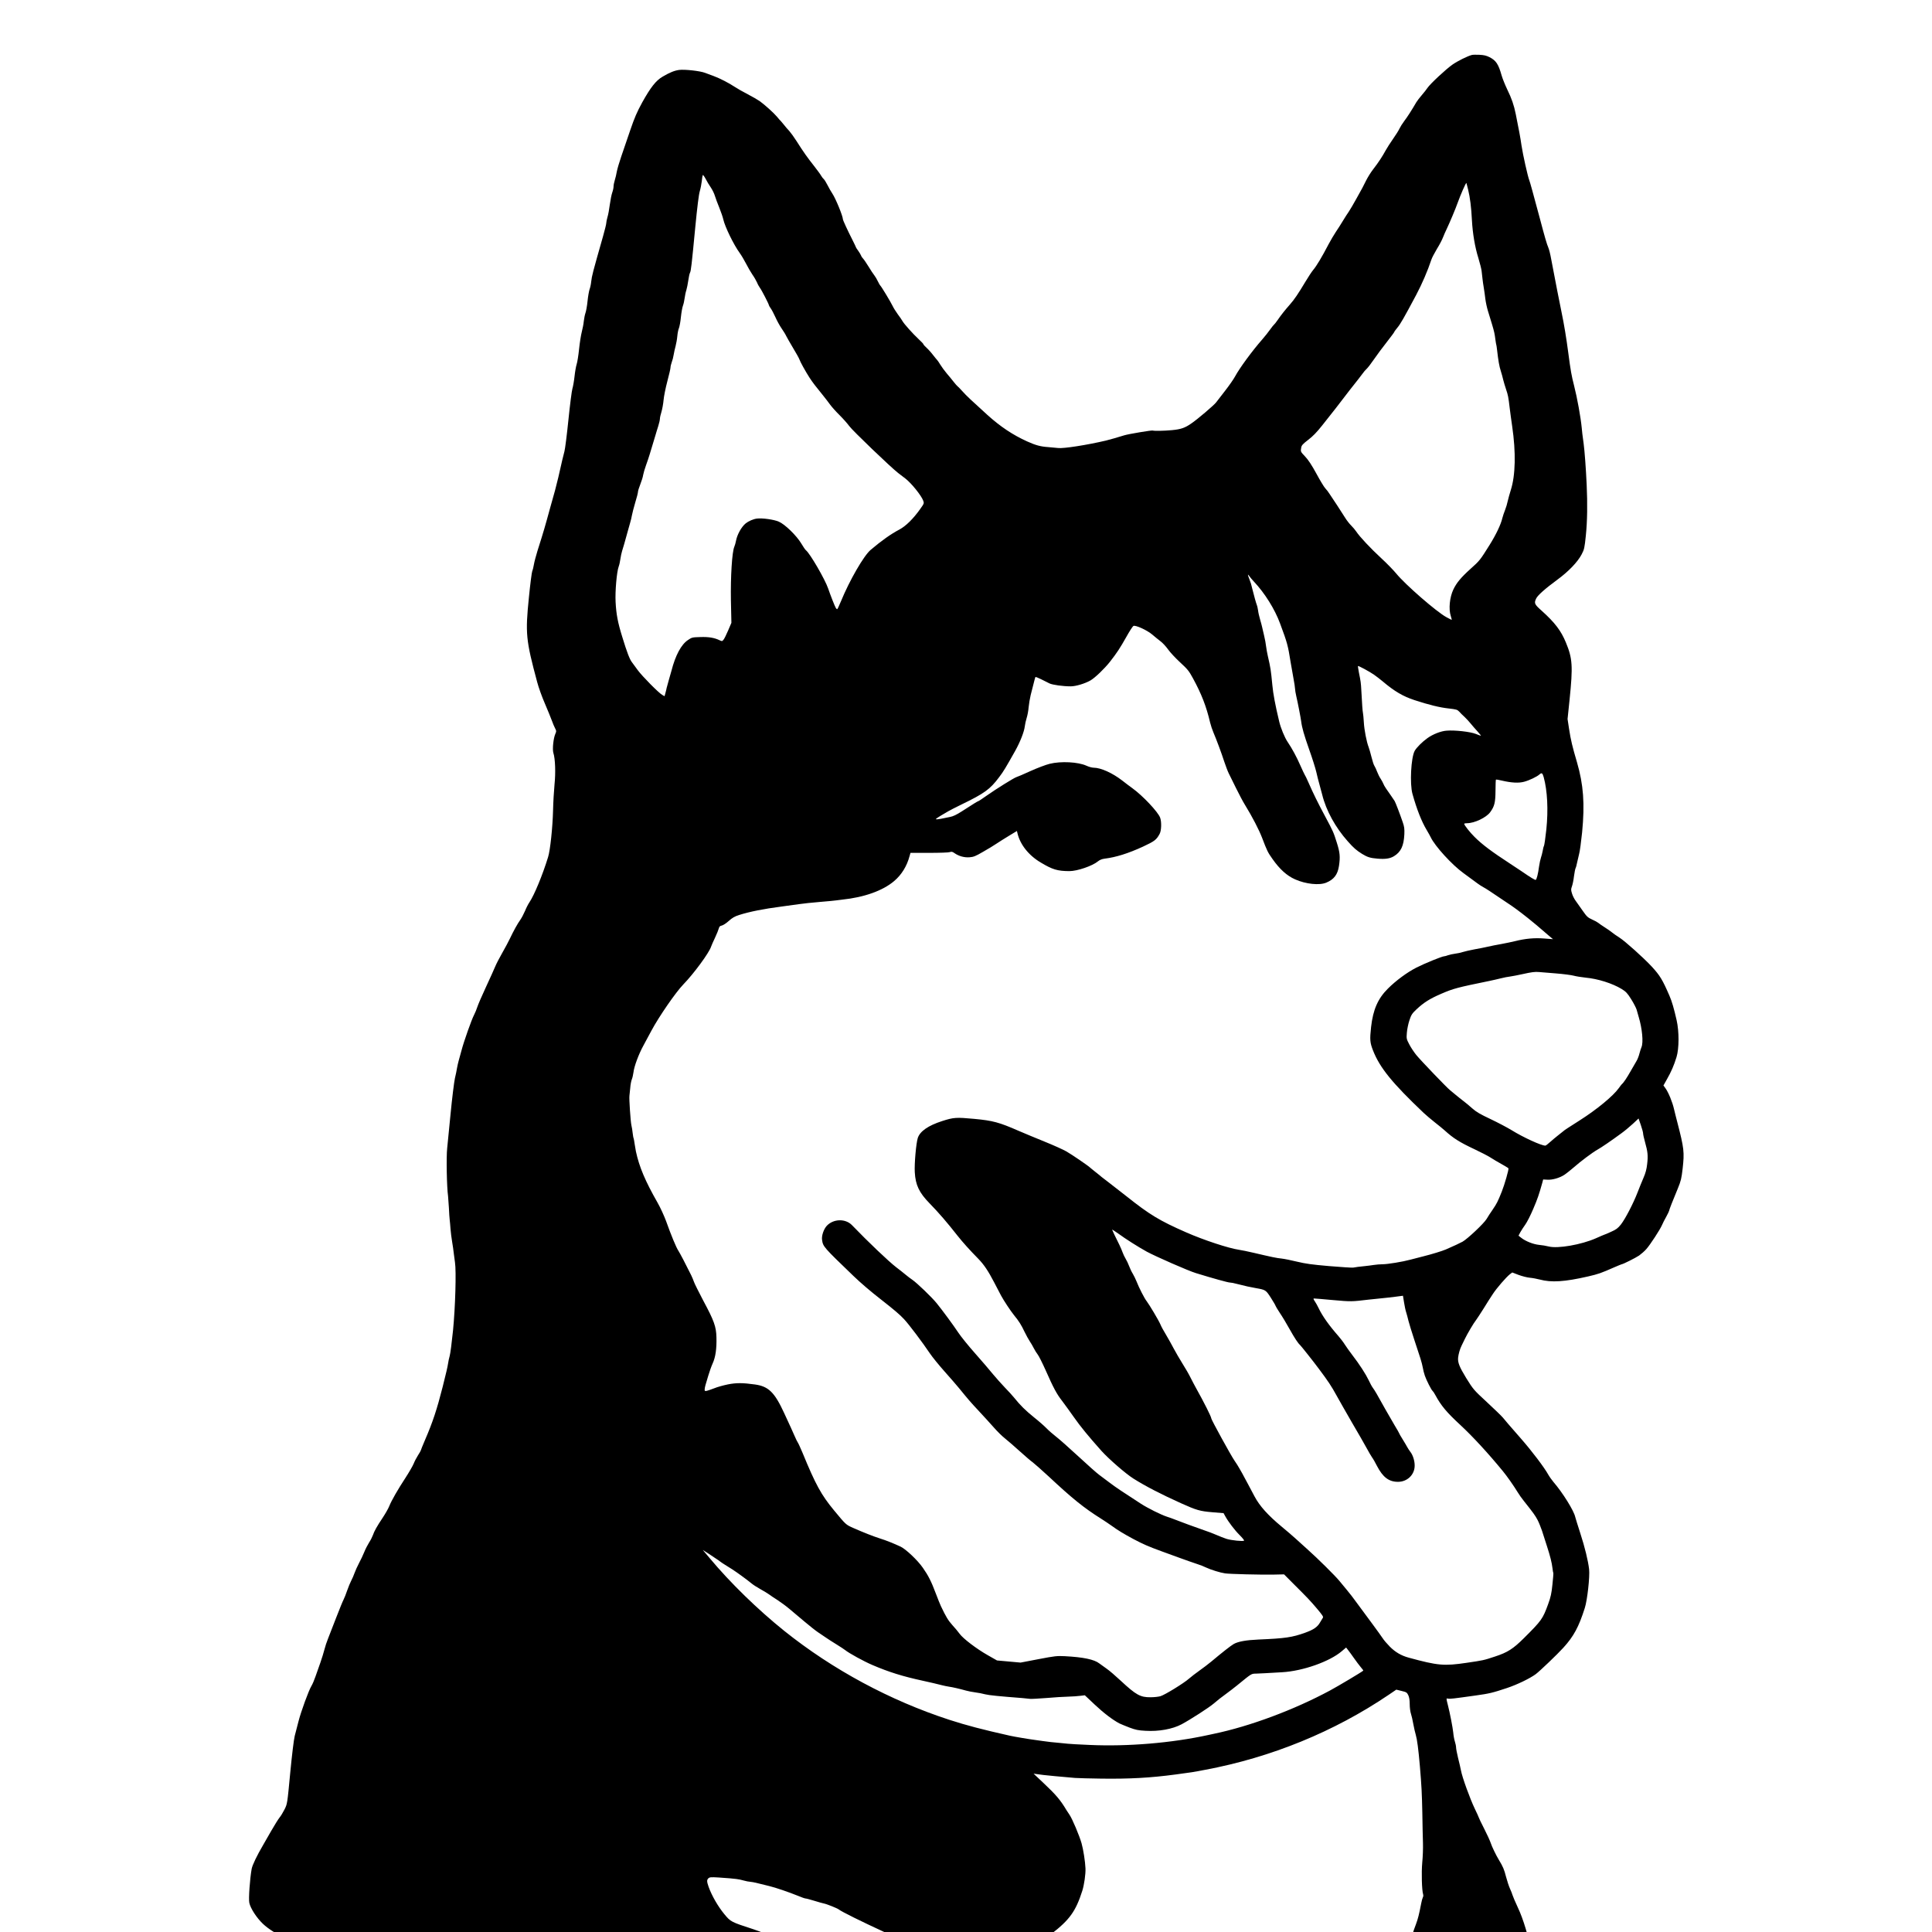 <svg width="1024" height="1024" viewBox="0 0 1024 1024" fill="none" xmlns="http://www.w3.org/2000/svg">
<rect x="0" y="0" width="1024" height="1024" fill="#808080" stroke="none"/>
<g id="dexter-app" clip-path="url(#clip0_183_2)">
<rect width="1024" height="1024" fill="white"/>
<g id="Group">
<path id="Vector" d="M780.15 29.122C777.822 29.727 772.694 32.267 769.892 34.2C766.4 36.619 757.952 44.519 756.572 46.614C756.098 47.381 754.719 49.073 753.557 50.444C752.392 51.814 751.099 53.466 750.71 54.152C748.169 58.504 745.926 62.011 744.289 64.146C743.256 65.518 742.134 67.33 741.744 68.178C741.357 69.064 739.849 71.482 738.342 73.618C736.875 75.714 735.108 78.456 734.461 79.664C732.737 82.848 730.497 86.274 727.823 89.701C726.529 91.353 724.85 94.093 724.031 95.745C723.211 97.398 722.349 99.132 722.091 99.574C721.832 100.018 720.409 102.557 718.945 105.258C717.48 107.917 715.627 111.101 714.807 112.311C713.987 113.52 712.995 115.012 712.608 115.697C710.41 119.283 709.29 121.056 707.824 123.233C706.962 124.523 705.326 127.305 704.247 129.318C700.496 136.493 697.78 141.009 695.969 143.143C695.237 144.031 693.384 146.812 691.876 149.352C688.126 155.638 685.971 158.822 683.644 161.441C681.143 164.263 678.946 167.043 677.091 169.744C676.274 170.914 675.454 171.962 675.238 172.083C675.023 172.204 674.118 173.373 673.212 174.622C672.306 175.912 670.411 178.329 668.945 179.984C663.557 186.15 657.006 195.096 654.679 199.408C653.859 200.94 651.445 204.407 649.333 207.108C647.222 209.808 645.022 212.63 644.507 213.353C643.386 214.805 634.808 222.142 631.49 224.397C628.041 226.817 625.885 227.541 621.144 227.986C616.962 228.388 611.532 228.469 611.015 228.187C610.583 227.945 598.084 230.04 595.887 230.726C592.869 231.693 587.697 233.143 586.187 233.508C576.1 235.884 563.646 237.82 560.843 237.458C559.852 237.335 557.482 237.133 555.585 236.973C551.446 236.69 548.947 236.005 544.378 233.951C536.75 230.486 530.154 226.09 523.258 219.843C514.766 212.145 512.309 209.849 510.11 207.389C508.819 205.939 507.612 204.729 507.439 204.649C507.267 204.567 506.405 203.56 505.5 202.433C504.593 201.264 502.956 199.248 501.794 197.917C500.671 196.587 499.12 194.493 498.387 193.283C497.655 192.073 496.922 190.985 496.748 190.864C496.619 190.743 495.628 189.574 494.595 188.245C493.604 186.914 492.008 185.141 491.101 184.336C490.155 183.488 489.422 182.641 489.422 182.44C489.422 182.239 488.302 181.03 486.879 179.74C483.731 176.797 479.25 171.762 478.387 170.269C478.042 169.624 476.922 167.972 475.844 166.561C474.811 165.151 473.559 163.134 473.087 162.128C472.138 160.112 467.05 151.687 466.579 151.365C466.405 151.245 465.846 150.278 465.327 149.19C464.81 148.062 463.948 146.611 463.432 145.964C462.87 145.28 461.492 143.184 460.37 141.33C459.206 139.436 457.914 137.541 457.482 137.098C457.052 136.656 456.534 135.929 456.405 135.487C456.232 135.002 455.543 133.875 454.896 132.948C454.207 132.019 453.646 131.174 453.646 131.013C453.646 130.891 452.871 129.279 451.964 127.465C449.379 122.386 446.75 116.744 446.75 116.181C446.708 114.448 442.915 105.217 441.19 102.637C440.501 101.63 439.337 99.574 438.604 98.124C437.872 96.673 436.965 95.221 436.62 94.94C436.232 94.617 435.629 93.851 435.241 93.167C434.896 92.481 433.13 90.104 431.405 87.887C427.958 83.534 425.889 80.632 422.182 74.787C420.888 72.731 419.122 70.313 418.302 69.386C417.441 68.499 416.232 67.089 415.587 66.243C414.941 65.436 414.208 64.55 413.905 64.228C413.56 63.946 412.656 62.897 411.836 61.89C410.112 59.834 405.414 55.602 402.7 53.628C401.664 52.902 398.819 51.249 396.32 49.959C393.863 48.71 390.716 46.896 389.38 46.01C386.405 44.035 381.45 41.456 378.215 40.287C376.924 39.803 374.855 39.038 373.648 38.594C371.019 37.586 362.958 36.7 359.985 37.062C357.527 37.385 354.984 38.393 351.233 40.608C347.657 42.664 344.812 46.333 340.372 54.312C337.613 59.351 336.321 62.334 334.036 69.023C332.485 73.618 330.329 79.865 329.296 82.889C328.26 85.911 327.182 89.539 326.924 90.95C326.709 92.36 326.191 94.416 325.848 95.504C325.502 96.593 325.199 98.083 325.199 98.808C325.199 99.535 324.899 100.985 324.511 102.033C324.121 103.081 323.562 105.943 323.217 108.401C322.917 110.86 322.355 113.882 321.968 115.092C321.623 116.302 321.322 117.752 321.322 118.315C321.322 118.881 320.545 121.943 319.641 125.168C314.036 144.877 313.736 146.046 313.348 149.272C313.219 150.642 312.829 152.495 312.485 153.34C312.183 154.228 311.667 157.049 311.407 159.629C311.149 162.208 310.631 165.071 310.287 165.956C309.985 166.803 309.598 168.736 309.425 170.23C309.296 171.721 308.777 174.298 308.347 175.953C307.915 177.605 307.269 181.676 306.924 185.02C306.579 188.325 306.02 191.953 305.632 193.082C305.287 194.17 304.771 197.073 304.511 199.529C304.251 201.948 303.735 204.85 303.39 205.978C303.046 207.067 302.097 214.522 301.277 222.505C300.46 230.486 299.511 238.021 299.166 239.231C298.563 241.365 297.872 244.388 295.89 253.135C295.372 255.351 294.597 258.414 294.165 259.988C293.692 261.52 292.571 265.631 291.624 269.055C288.907 278.971 288.261 281.309 284.855 292.028C284.08 294.567 283.218 297.754 283.002 299.082C282.787 300.411 282.398 302.025 282.098 302.71C281.84 303.356 281.02 309.602 280.331 316.614C278.391 335.76 278.692 339.105 284.726 361.554C285.416 364.214 287.227 369.294 288.778 372.84C290.288 376.388 291.967 380.458 292.486 381.91C293.003 383.36 293.778 385.213 294.21 386.021C294.943 387.388 294.943 387.592 294.339 388.962C293.303 391.299 292.7 397.183 293.303 399.078C294.294 402.142 294.554 409.556 293.907 415.765C293.606 418.989 293.219 425.154 293.132 429.469C292.916 438.456 291.624 450.71 290.502 454.255C287.572 463.808 283.176 474.408 280.633 478.196C279.986 479.123 278.908 481.218 278.262 482.833C277.571 484.444 276.451 486.579 275.761 487.547C274.382 489.441 272.226 493.31 270.201 497.582C269.511 499.033 267.745 502.38 266.237 504.998C264.727 507.618 263.047 510.884 262.485 512.255C261.924 513.625 259.727 518.501 257.571 523.135C255.415 527.731 253.349 532.567 252.959 533.816C252.572 535.066 251.797 536.879 251.28 537.888C249.986 540.306 245.847 551.994 244.642 556.629C244.123 558.604 243.434 561.143 243.09 562.27C242.788 563.359 242.398 565.092 242.227 566.1C242.098 567.108 241.581 569.525 241.107 571.542C240.676 573.515 239.599 582.141 238.78 590.687C237.96 599.231 237.14 607.291 237.011 608.621C236.494 613.178 236.798 629.298 237.485 634.015C237.572 634.659 237.744 637.4 237.918 640.06C238.047 642.72 238.218 645.622 238.347 646.508C238.476 647.394 238.65 649.572 238.78 651.345C238.909 653.117 239.296 656.18 239.641 658.197C239.987 660.171 240.374 662.912 240.503 664.243C240.676 665.572 240.934 667.75 241.149 669.08C241.883 673.674 241.323 692.86 240.116 705.15C239.468 711.48 238.693 717.525 238.347 718.653C238.047 719.742 237.615 721.556 237.485 722.684C237.185 724.618 236.538 727.439 234.642 734.977C231.625 746.867 229.34 753.839 225.246 763.271C224.039 766.093 223.048 768.552 223.048 768.712C223.048 768.873 222.399 770.042 221.582 771.29C220.805 772.5 219.728 774.516 219.254 775.765C218.736 777.016 216.797 780.36 214.945 783.222C210.849 789.468 207.529 795.274 206.322 798.255C205.848 799.506 204.253 802.286 202.788 804.502C199.772 809.015 198.393 811.474 197.616 813.732C197.314 814.578 196.452 816.312 195.634 817.56C194.858 818.81 193.693 821.027 193.089 822.559C192.488 824.05 191.281 826.67 190.332 828.403C189.427 830.094 188.349 832.514 187.918 833.724C187.487 834.932 186.71 836.785 186.151 837.794C185.634 838.802 184.643 841.138 183.995 843.034C183.391 844.887 182.487 847.065 182.1 847.829C181.668 848.596 179.943 852.868 178.219 857.302C176.495 861.735 174.555 866.733 173.91 868.386C173.219 870.038 172.356 872.658 171.969 874.229C171.581 875.761 170.633 878.863 169.858 881.082C169.083 883.296 167.876 886.643 167.229 888.537C166.582 890.431 165.634 892.688 165.073 893.576C163.607 895.993 159.556 907.077 158.219 912.317C157.573 914.856 156.669 918.402 156.195 920.136C155.72 922.11 154.772 929.81 153.823 939.685C152.273 956.047 152.273 956.047 150.85 958.949C150.03 960.563 148.824 962.577 148.134 963.384C147.443 964.229 145.506 967.372 143.781 970.357C142.1 973.339 140.118 976.804 139.385 978.014C136.109 983.616 133.781 988.492 133.393 990.508C132.444 995.708 131.669 1006.55 132.144 1008.56C132.789 1011.55 136.066 1016.54 139.34 1019.65C144.772 1024.81 155.204 1029.76 166.972 1032.83C170.806 1033.84 174.383 1034.28 189.211 1035.65C204.771 1037.06 207.4 1037.42 211.193 1038.47C213.564 1039.16 218.047 1040.45 221.108 1041.29C228.693 1043.47 238.476 1046.81 239.9 1047.78C240.547 1048.22 241.925 1048.91 242.961 1049.35C245.288 1050.32 253.736 1055.4 257.226 1057.94C258.693 1058.99 261.278 1060.68 262.918 1061.73C264.598 1062.77 266.796 1064.31 267.874 1065.19C268.952 1066.04 270.675 1067.17 271.753 1067.69C272.83 1068.21 274.382 1069.3 275.202 1070.11C276.019 1070.95 278.346 1072.65 280.373 1073.86C282.398 1075.07 285.287 1077.04 286.84 1078.17C290.546 1080.91 296.277 1084.1 299.812 1085.35C301.364 1085.91 303.475 1086.76 304.554 1087.24C306.666 1088.29 315.285 1091.67 321.968 1094.17C330.287 1097.23 334.338 1098.52 339.338 1099.69C345.716 1101.14 356.233 1104.09 367.052 1107.43C369.121 1108.08 371.19 1108.6 371.708 1108.6C372.182 1108.6 374.38 1109.13 376.579 1109.81C384.724 1112.23 408.863 1117.55 417.01 1118.72C423.215 1119.6 429.165 1120.85 434.596 1122.34C446.621 1125.73 449.637 1126.21 464.465 1127.54C482.44 1129.12 481.533 1128.99 484.509 1129.68C485.888 1130.04 487.912 1130.41 488.99 1130.53C492.482 1130.97 505.887 1133.51 511.834 1134.84C513.603 1135.24 519.55 1135.93 524.983 1136.37C530.456 1136.85 535.972 1137.49 537.266 1137.86C538.559 1138.23 546.058 1139.11 553.861 1139.84C565.586 1140.89 569.464 1141.09 575.842 1140.97C580.11 1140.89 593.213 1140.76 604.936 1140.68C616.662 1140.6 628.214 1140.32 630.583 1140.09C637.308 1139.43 640.971 1139.23 652.568 1139.03C658.514 1138.9 665.109 1138.67 667.222 1138.43C669.378 1138.23 673.083 1137.86 675.541 1137.66C677.953 1137.42 680.109 1137.18 680.28 1137.1C680.454 1136.98 681.745 1136.77 683.17 1136.65C693.729 1135.56 699.85 1134.15 705.326 1131.58C707.178 1130.69 708.902 1129.96 709.116 1129.96C709.377 1129.96 710.797 1129.2 712.35 1128.23C713.901 1127.3 717.177 1125.81 719.633 1124.96C726.358 1122.71 728.299 1121.74 731.359 1119.32L734.16 1117.14L740.969 1116.66C748.987 1116.14 750.625 1115.85 754.29 1114.24C755.797 1113.56 757.306 1113.03 757.608 1113.03C759.073 1112.99 771.703 1108.12 773.254 1106.99C773.512 1106.83 774.677 1106.18 775.839 1105.54C777.047 1104.93 778.683 1104.09 779.503 1103.64C780.323 1103.2 781.573 1102.39 782.264 1101.87C782.995 1101.31 785.108 1100.18 787.004 1099.37C788.944 1098.52 792.694 1096.43 795.365 1094.65C798.038 1092.92 801.745 1090.62 803.599 1089.58C807.306 1087.48 812.951 1082.28 814.418 1079.58C814.934 1078.61 815.754 1075.39 816.4 1071.8C817.52 1065.8 817.52 1065.6 816.831 1061.45C816.487 1059.11 816.055 1056.2 815.925 1055C815.493 1051.37 814.418 1045.56 813.77 1043.27C813.427 1042.06 812.736 1039.2 812.262 1036.86C810.021 1026.02 807.435 1017.27 804.504 1011.06C803.125 1008.08 801.83 1005.06 801.659 1004.41C801.485 1003.73 800.882 1002.24 800.323 1001.03C799.761 999.82 798.815 996.957 798.212 994.66C797.263 990.91 796.616 989.339 794.373 985.671C792.908 983.254 790.712 978.697 790.107 976.804C789.718 975.635 788.169 972.21 786.615 969.187C785.063 966.165 783.813 963.545 783.813 963.384C783.813 963.22 782.822 961.045 781.615 958.547C779.159 953.427 774.978 941.981 774.332 938.314C774.074 936.984 773.383 933.962 772.778 931.623C772.22 929.285 771.745 926.826 771.745 926.141C771.745 925.498 771.442 924.045 771.099 922.998C770.754 921.909 770.367 919.772 770.238 918.201C769.979 915.664 768.469 907.804 767.436 903.853C766.445 899.903 766.445 900.104 767.565 900.308C768.598 900.508 770.322 900.308 782.09 898.652C789.331 897.646 791.055 897.242 798.683 894.705C804.117 892.89 810.882 889.626 813.986 887.327C816.142 885.716 825.494 876.768 828.555 873.382C834.115 867.297 836.787 862.299 839.977 852.262C841.313 848.112 842.692 835.657 842.263 831.749C841.744 827.273 840.02 820.1 837.562 812.563C836.271 808.573 835.064 804.703 834.891 803.978C834.16 800.633 828.252 791.162 823.425 785.56C822.476 784.43 821.185 782.618 820.581 781.529C818.511 777.78 811.917 769.074 806.228 762.584C799.245 754.565 798.296 753.517 796.572 751.38C795.796 750.454 791.961 746.746 788.038 743.117C781.012 736.63 780.883 736.429 777.134 730.422C773.512 724.497 772.607 722.199 772.823 719.621C773.038 717.685 773.77 714.984 774.677 713.213C775.152 712.204 775.926 710.592 776.443 709.583C777.692 706.966 781.141 701.12 782.306 699.71C782.822 699.025 784.591 696.325 786.27 693.664C787.909 691.004 790.107 687.498 791.184 685.927C793.211 682.781 798.296 676.938 800.278 675.367L801.53 674.438L804.891 675.728C806.744 676.415 809.417 677.099 810.795 677.22C812.22 677.341 814.589 677.785 816.142 678.188C822.218 679.839 829.288 679.396 841.744 676.536C847.26 675.246 848.425 674.843 855.495 671.737C857.562 670.852 859.373 670.086 859.502 670.086C860.193 670.086 866.917 666.702 868.77 665.451C869.89 664.645 871.614 663.154 872.563 662.066C874.63 659.769 879.933 651.626 880.924 649.248C881.313 648.323 882.304 646.346 883.166 644.855C883.986 643.324 884.673 641.913 884.673 641.712C884.673 641.27 886.527 636.512 889.287 629.904C890.924 625.913 891.227 624.624 891.83 619.423C892.821 610.637 892.605 608.662 888.985 594.716C888.467 592.822 887.735 589.759 887.26 587.826C886.397 584.077 884.331 578.998 882.691 576.741L881.658 575.331L883.511 572.024C885.751 568.114 887.26 564.649 888.596 560.257C889.977 555.703 890.02 546.793 888.641 540.709C887.26 534.624 886.14 530.714 884.847 527.771C881.184 519.307 879.804 517.01 875.45 512.294C871.183 507.698 861.4 498.912 858.382 496.979C856.83 496.011 855.02 494.721 854.288 494.117C853.597 493.552 851.831 492.301 850.408 491.416C848.985 490.489 847.476 489.48 847.089 489.119C846.656 488.756 845.194 487.95 843.813 487.346C841.614 486.337 841.056 485.855 839.028 482.952C837.778 481.138 836.097 478.801 835.322 477.712C834.502 476.664 833.555 474.85 833.21 473.642C832.606 471.707 832.606 471.303 833.168 469.772C833.51 468.806 834.029 466.427 834.244 464.411C834.502 462.436 834.891 460.503 835.106 460.098C835.322 459.736 835.667 458.407 835.883 457.238C836.142 456.029 836.616 453.974 836.959 452.643C837.349 451.312 838.037 446.153 838.553 441.156C840.02 425.962 839.286 415.925 835.839 404.034C833.426 395.895 832.519 392.105 831.657 386.464L830.84 381.102L831.916 370.745C833.726 353.01 833.468 349.02 829.978 340.596C827.39 334.269 824.071 329.957 817.133 323.709C813.298 320.324 813.037 319.718 814.16 317.299C814.934 315.566 818.943 312.021 825.407 307.263C831.357 302.911 836.184 297.875 838.295 293.843C839.676 291.223 839.847 290.497 840.538 283.768C841.314 276.229 841.442 267.001 840.969 256.963C840.58 248.339 839.891 239.11 839.373 235.2C838.64 229.839 838.598 229.517 838.34 226.655C837.821 221.254 835.968 210.937 834.288 204.367C832.908 198.965 832.477 196.547 831.228 187.036C830.192 179.137 828.985 171.842 827.693 165.673C826.486 159.87 824.59 150.116 822.176 137.42C821.744 134.922 821.056 132.18 820.668 131.295C819.891 129.563 818.727 125.532 816.184 115.898C812.436 101.912 810.969 96.632 810.58 95.624C809.762 93.65 807.132 81.8 806.444 77.205C805.84 72.934 805.108 69.023 803.383 60.479C802.434 55.723 801.185 52.136 798.857 47.381C797.737 45.043 796.401 41.738 795.883 39.964C794.202 33.958 792.908 32.064 789.46 30.291C787.735 29.445 786.528 29.163 784.117 29.042C782.393 28.962 780.623 29.001 780.15 29.122ZM376.75 99.373C377.57 100.582 378.562 102.598 378.907 103.806C379.251 105.016 380.329 107.837 381.234 110.053C382.138 112.27 383.087 115.051 383.345 116.22C384.207 120.13 388.821 129.643 392.052 134.076C392.959 135.325 394.466 137.863 395.415 139.719C396.363 141.572 397.873 144.192 398.777 145.522C399.726 146.852 400.802 148.746 401.233 149.714C401.622 150.722 402.353 151.972 402.787 152.575C403.649 153.664 407.526 161.2 407.526 161.724C407.526 161.927 407.958 162.692 408.518 163.458C409.078 164.223 410.156 166.32 410.974 168.093C411.752 169.865 413.217 172.565 414.25 174.058C415.285 175.548 416.406 177.364 416.708 178.087C417.052 178.814 418.69 181.635 420.329 184.417C422.008 187.198 423.518 189.898 423.691 190.462C424.122 191.792 426.967 196.911 429.036 200.134C430.715 202.714 432.267 204.729 436.406 209.808C437.569 211.258 439.25 213.435 440.112 214.643C441.017 215.853 443.26 218.353 445.113 220.165C446.966 222.019 449.207 224.559 450.111 225.808C451.664 228.066 472.096 247.654 476.06 250.717C477.138 251.524 478.818 252.852 479.854 253.619C483.127 256.158 488.302 262.606 489.335 265.386C489.852 266.758 489.768 266.921 487.699 269.822C484.076 274.94 480.112 278.85 476.707 280.662C472.18 283.041 467.353 286.465 461.492 291.424C457.827 294.487 450.241 307.668 445.717 318.712C444.81 320.887 443.948 322.74 443.777 322.861C443.603 322.944 443.215 322.62 442.957 322.136C442.354 321.088 440.112 315.365 438.948 311.941C437.31 307.103 429.294 293.318 427.18 291.666C426.793 291.385 425.673 289.732 424.682 288.04C422.224 283.929 416.016 277.841 412.743 276.471C410.112 275.344 404.036 274.497 401.191 274.859C399.251 275.101 396.75 276.189 395.242 277.398C392.959 279.252 390.674 283.404 390.07 286.751C389.899 287.716 389.509 289.086 389.208 289.773C388.001 292.474 387.181 305.611 387.398 318.187L387.656 330.117L385.931 334.148C384.985 336.364 383.907 338.581 383.475 339.065C382.787 339.912 382.657 339.953 381.493 339.386C378.691 338.016 375.63 337.492 371.19 337.654C366.923 337.775 366.71 337.816 364.641 339.226C361.063 341.604 358.003 347.287 355.889 355.51C355.631 356.395 355.026 358.573 354.51 360.345C353.993 362.118 353.476 364.013 353.347 364.577C353.26 365.143 352.957 366.35 352.699 367.277L352.227 369.01L351.02 368.325C349.122 367.277 340.416 358.452 338.045 355.227C336.88 353.614 335.502 351.72 334.943 350.995C333.736 349.462 332.311 345.756 329.813 337.574C327.442 329.957 326.622 325.603 326.278 319.034C325.977 313.471 326.882 303.072 327.915 300.291C328.26 299.405 328.648 297.591 328.822 296.26C328.993 294.932 329.425 293.037 329.726 292.028C330.287 290.336 331.191 287.193 332.787 281.348C333.131 280.019 333.736 278.003 334.036 276.915C334.381 275.787 334.769 274.094 334.943 273.086C335.114 272.077 335.889 269.096 336.666 266.436C337.484 263.816 338.132 261.237 338.132 260.752C338.132 260.23 338.691 258.414 339.381 256.682C340.07 254.949 340.761 252.731 340.89 251.725C341.063 250.717 341.752 248.379 342.441 246.485C343.13 244.591 343.992 242.052 344.337 240.842C345.458 237.174 346.794 232.7 347.442 230.566C347.743 229.436 348.433 227.299 348.906 225.769C349.381 224.277 349.768 222.544 349.768 221.938C349.768 221.375 350.113 219.723 350.588 218.273C351.02 216.821 351.536 214 351.708 212.024C351.882 210.009 352.786 205.576 353.69 202.149C354.597 198.724 355.371 195.42 355.371 194.854C355.371 194.251 355.675 193.001 356.018 192.033C356.407 191.065 356.88 189.252 357.054 188.042C357.269 186.834 357.7 184.739 358.087 183.408C358.432 182.078 358.865 179.699 358.994 178.128C359.123 176.596 359.51 174.663 359.856 173.896C360.156 173.132 360.673 170.511 360.889 168.093C361.147 165.634 361.622 162.933 361.967 162.047C362.312 161.16 362.7 159.346 362.872 158.017C363.045 156.686 363.432 154.792 363.779 153.785C364.079 152.776 364.554 150.479 364.812 148.626C365.07 146.812 365.458 144.958 365.716 144.554C366.235 143.588 366.58 140.645 368.518 120.331C369.553 109.691 370.372 103.081 370.89 101.388C371.319 99.938 371.795 97.519 371.966 95.988C372.095 94.455 372.355 93.005 372.484 92.803C372.613 92.561 373.302 93.489 373.993 94.779C374.639 96.068 375.888 98.163 376.75 99.373ZM778.125 100.461C779.158 104.693 779.806 109.812 780.15 116.704C780.539 123.757 781.744 130.973 783.555 136.736C784.375 139.436 785.15 142.499 785.279 143.588C785.408 144.635 785.624 146.531 785.753 147.738C785.882 148.947 786.186 151.125 786.444 152.575C786.702 154.027 787.047 156.646 787.262 158.419C787.477 160.151 788.082 162.973 788.598 164.667C789.116 166.32 790.064 169.504 790.754 171.721C792.004 175.912 792.175 176.717 792.649 180.386C792.823 181.596 792.995 182.682 793.082 182.804C793.124 182.925 793.34 184.093 793.469 185.423C794.115 191.105 794.676 194.331 795.451 196.627C795.883 197.997 796.487 200.134 796.745 201.344C797.047 202.554 797.737 204.85 798.254 206.381C799.287 209.446 799.461 210.21 800.194 216.459C800.452 218.674 801.055 222.947 801.485 225.929C803.512 239.673 803.254 251.966 800.752 259.744C800.149 261.64 799.416 264.3 799.116 265.631C798.857 266.96 798.212 269.096 797.692 270.386C797.176 271.676 796.53 273.57 796.272 274.618C795.496 278.003 792.908 283.404 789.505 288.844C784.462 296.907 784.288 297.148 779.416 301.5C774.332 306.094 772.003 308.875 770.28 312.504C768.34 316.655 767.736 322.781 768.943 326.489C769.289 327.578 769.505 328.505 769.46 328.546C769.418 328.587 768.124 327.941 766.574 327.093C761.228 324.151 744.763 309.804 739.978 303.919C738.513 302.146 734.979 298.518 732.091 295.858C726.487 290.7 720.583 284.411 718.858 281.751C718.255 280.863 717.048 279.413 716.143 278.528C715.237 277.64 713.816 275.828 712.995 274.497C712.177 273.166 710.281 270.224 708.773 267.927C707.263 265.631 705.455 262.93 704.763 261.882C704.117 260.833 703.039 259.422 702.394 258.778C701.745 258.093 699.634 254.587 697.694 250.998C695.195 246.405 693.384 243.705 691.747 241.972C689.29 239.391 689.29 239.391 689.677 237.174C689.893 236.005 690.54 235.32 693.342 233.143C695.798 231.289 697.91 229.114 700.754 225.527C705.884 219.117 710.581 213.072 713.342 209.404C714.549 207.831 716.618 205.131 717.996 203.439C719.375 201.747 721.142 199.408 721.961 198.322C722.736 197.194 723.859 195.902 724.463 195.378C725.021 194.854 726.745 192.64 728.254 190.421C729.764 188.204 732.824 184.093 735.022 181.312C737.177 178.53 738.987 176.154 738.987 175.953C738.987 175.79 739.72 174.784 740.624 173.695C742.264 171.721 743.9 168.899 750.625 156.285C753.686 150.518 756.746 143.425 758.642 137.662C758.944 136.656 760.324 134.076 761.615 131.898C762.952 129.764 764.375 127.022 764.804 125.853C765.237 124.725 766.142 122.669 766.789 121.34C768.385 117.993 771.574 110.417 772.565 107.555C774.074 103.364 776.831 96.996 777.221 96.955C777.263 96.955 777.65 98.527 778.125 100.461ZM664.548 308.191C670.411 314.438 675.67 322.861 678.472 330.48C682.35 340.918 682.608 341.927 684.074 351.077C684.461 353.493 685.152 357.363 685.584 359.66C686.013 361.956 686.401 364.376 686.401 365.061C686.401 365.706 686.704 367.478 687.049 368.97C687.866 372.437 689.419 380.458 689.677 382.513C690.066 385.656 691.144 389.445 693.945 397.426C695.54 401.859 697.178 407.1 697.651 409.114C698.083 411.088 698.859 414.113 699.334 415.765C699.808 417.416 700.454 419.876 700.799 421.206C702.868 429.629 707.824 438.617 714.375 445.952C717.48 449.459 718.987 450.749 721.961 452.602C724.721 454.295 726.229 454.78 730.108 455.102C734.246 455.464 736.746 455.061 738.816 453.812C742.522 451.554 744.031 448.331 744.331 442.205C744.463 439.262 744.289 438.093 743.469 435.755C742.091 431.685 739.633 425.278 739.204 424.591C738.816 423.947 736.315 420.319 734.632 417.94C733.988 417.014 733.341 415.845 733.167 415.32C732.953 414.797 732.35 413.628 731.788 412.782C731.185 411.935 730.368 410.243 729.935 409.114C729.506 407.945 728.857 406.534 728.514 406.011C728.125 405.526 727.436 403.351 726.919 401.254C726.4 399.159 725.712 396.78 725.409 396.015C724.331 393.275 723.082 386.866 722.868 382.916C722.736 380.7 722.523 378.442 722.394 377.879C722.178 376.87 721.919 373.363 721.532 365.987C721.316 361.837 721.229 361.273 720.196 356.153C719.891 354.501 719.678 353.09 719.762 353.01C719.978 352.768 725.97 355.992 728.254 357.605C729.461 358.452 731.572 360.064 732.91 361.192C738.987 366.35 743.643 369.091 749.676 371.067C757.263 373.566 763.21 375.016 767.823 375.5C771.961 375.983 772.391 376.104 773.427 377.193C774.03 377.879 775.323 379.168 776.314 380.054C777.263 380.981 778.728 382.513 779.503 383.521C780.323 384.527 781.917 386.382 783.081 387.633C784.246 388.923 785.063 389.968 784.934 389.968C784.762 389.968 783.513 389.525 782.133 388.962C779.203 387.834 771.142 386.906 766.745 387.267C763.729 387.471 759.417 389.164 756.53 391.259C753.77 393.235 750.754 396.257 749.805 397.99C747.865 401.537 747.133 415.483 748.643 420.801C750.883 428.863 753.47 435.434 756.185 439.947C757.048 441.398 757.995 443.09 758.297 443.736C760.495 448.411 769.589 458.407 775.71 462.799C777.692 464.25 781.486 467.031 783.168 468.28C783.9 468.846 785.237 469.691 786.186 470.216C787.693 471.021 790.367 472.795 795.236 476.101C795.925 476.584 797.608 477.712 798.9 478.56C801.83 480.454 805.408 483.073 809.848 486.619C812.952 489.078 814.847 490.69 821.011 496.011L823.125 497.784L818.425 497.422C813.34 497.018 808.384 497.462 802.995 498.832C801.356 499.234 798.038 499.921 795.667 500.364C793.298 500.766 790.107 501.412 788.555 501.775C787.004 502.136 783.813 502.782 781.444 503.185C779.073 503.628 776.314 504.273 775.281 504.596C774.245 504.957 772.436 505.322 771.184 505.482C769.935 505.644 768.298 506.007 767.478 506.288C766.703 506.612 765.753 506.854 765.409 506.854C764.33 506.854 754.978 510.68 750.625 512.899C745.754 515.398 739.849 519.75 735.582 524.023C730.281 529.303 727.737 535.187 726.703 544.337C725.97 551.107 726.099 552.598 727.737 556.789C731.314 565.939 737.952 574.081 754.59 589.88C755.884 591.09 758.555 593.345 760.54 594.919C762.522 596.45 764.849 598.384 765.711 599.151C770.322 603.342 773.599 605.398 781.573 609.147C784.978 610.758 788.642 612.652 789.762 613.379C790.883 614.102 792.175 614.869 792.649 615.151C797.221 617.73 799.332 618.981 799.503 619.222C799.806 619.665 797.479 627.806 795.969 631.596C793.856 636.876 793.34 637.882 791.184 641.069C790.022 642.72 788.555 644.976 787.909 646.104C786.444 648.524 777.866 656.585 775.194 658.117C773.47 659.043 770.709 660.332 766.358 662.228C764.417 663.072 758.599 664.848 754.503 665.854C752.479 666.38 749.418 667.184 747.652 667.626C743.513 668.756 735.495 670.086 732.695 670.086C731.488 670.086 729.461 670.247 728.168 670.45C726.874 670.651 724.763 670.934 723.469 671.054C722.178 671.174 720.54 671.376 719.807 671.456C719.117 671.577 717.909 671.737 717.177 671.861C716.402 671.941 710.71 671.577 704.463 671.054C695.152 670.247 692.048 669.804 687.479 668.715C684.419 667.951 680.712 667.224 679.289 667.063C676.661 666.822 674.074 666.259 664.419 664.001C661.446 663.314 658.039 662.59 656.79 662.429C651.187 661.622 637.997 657.269 628.645 653.158C614.506 646.952 609.334 643.809 596.962 633.973C593.902 631.556 589.721 628.289 587.697 626.758C585.67 625.226 583.945 623.897 583.817 623.776C583.688 623.615 582.351 622.526 580.801 621.317C579.248 620.109 577.912 618.981 577.783 618.86C577.05 618.053 567.913 611.806 565.196 610.275C563.43 609.267 558.3 606.969 553.818 605.156C549.335 603.342 543.042 600.723 539.853 599.352C529.551 594.839 526.232 593.951 516.361 593.023C506.836 592.138 505.455 592.218 499.336 594.192C491.964 596.571 487.612 599.593 486.448 603.14C485.543 606.003 484.594 616.803 484.854 621.317C485.241 628.089 487.137 632.12 492.742 637.843C497.655 642.881 502.052 647.999 507.525 654.971C510.24 658.399 513.948 662.549 518.559 667.224C521.534 670.287 523.86 673.755 526.965 679.759C528.43 682.54 530.025 685.603 530.543 686.612C532.05 689.392 535.498 694.632 537.439 697.049C540.024 700.194 541.274 702.169 543.084 705.997C543.991 707.851 545.24 710.109 545.844 710.994C546.447 711.882 547.395 713.494 547.956 714.623C548.515 715.712 549.422 717.203 549.98 717.887C550.584 718.614 552.482 722.403 554.249 726.35C558.344 735.622 560.068 738.846 562.997 742.594C564.292 744.287 567.05 748.116 569.162 751.099C572.698 756.138 576.749 761.094 583.861 769.074C587.781 773.387 596.662 781.124 600.714 783.665C607.221 787.776 615.368 791.967 626.101 796.805C634.162 800.43 635.97 800.956 642.566 801.519L648.513 802.003L649.42 803.656C651.014 806.559 654.505 811.152 657.091 813.693C658.472 815.063 659.506 816.353 659.377 816.553C659.03 817.078 652.61 816.433 650.065 815.626C648.816 815.224 646.36 814.256 644.593 813.49C642.824 812.725 640.109 811.676 638.557 811.193C635.195 810.063 624.204 806.034 622.396 805.269C621.704 804.987 619.98 804.341 618.557 803.898C615.497 802.93 608.299 799.343 604.636 796.965C594.722 790.557 591.36 788.3 588.171 785.882C586.187 784.391 583.645 782.455 582.525 781.65C581.402 780.843 576.447 776.45 571.491 771.856C566.532 767.262 561.188 762.545 559.636 761.376C558.083 760.168 555.843 758.233 554.681 757.023C553.516 755.813 550.542 753.196 548.043 751.219C543.559 747.593 540.757 744.852 537.568 740.862C536.663 739.733 534.422 737.273 532.567 735.38C530.758 733.485 527.914 730.301 526.275 728.327C524.68 726.311 520.412 721.394 516.835 717.324C513.257 713.293 509.249 708.337 507.956 706.36C505.283 702.33 499.551 694.552 496.448 690.723C493.949 687.619 485.974 679.96 483.602 678.348C482.656 677.705 480.974 676.454 479.896 675.527C478.818 674.64 476.62 672.867 474.94 671.617C470.973 668.555 460.199 658.317 451.577 649.368C448.129 645.783 441.75 645.944 438.214 649.693C436.578 651.466 435.371 655.011 435.716 657.189C436.232 660.737 436.406 660.938 452.31 676.253C456.061 679.88 461.534 684.557 466.879 688.708C474.078 694.351 476.922 696.768 479.163 699.186C481.749 701.927 489.077 711.681 492.828 717.283C494.12 719.217 497.568 723.449 500.5 726.755C503.431 730.06 506.965 734.091 508.301 735.743C513.301 741.868 514.292 743.037 518.733 747.794C521.231 750.454 524.809 754.403 526.707 756.54C528.602 758.715 531.318 761.376 532.741 762.464C534.162 763.593 537.654 766.616 540.499 769.195C543.343 771.775 546.447 774.436 547.395 775.08C548.301 775.765 552.094 779.11 555.801 782.535C568.344 794.265 574.551 799.261 583.601 804.945C585.283 805.993 587.781 807.686 589.204 808.693C592.524 811.113 595.542 812.926 600.627 815.667C605.885 818.448 608.514 819.617 615.929 822.317C619.248 823.527 623.213 824.977 624.765 825.54C628.041 826.75 632.352 828.241 635.11 829.17C636.188 829.491 637.997 830.218 639.161 830.781C641.791 832.03 646.789 833.562 649.333 833.925C651.876 834.286 667.911 834.692 674.978 834.571L680.583 834.45L685.152 839.043C693.168 847.024 694.42 848.353 698.04 852.627C700.928 856.052 701.532 856.94 701.142 857.462C700.883 857.825 700.238 858.914 699.679 859.882C698.298 862.338 696.273 863.749 691.789 865.363C684.851 867.86 681.143 868.386 667.004 868.99C660.497 869.271 656.274 870.038 653.946 871.328C652.436 872.172 647.825 875.802 642.049 880.639C640.497 881.926 637.653 884.104 635.754 885.433C633.859 886.764 631.361 888.697 630.152 889.747C627.48 892.124 617.395 898.331 615.066 899.018C614.117 899.299 611.79 899.581 609.895 899.581C604.42 899.661 602.092 898.331 594.118 890.916C591.36 888.336 587.997 885.433 586.577 884.465C585.196 883.5 583.43 882.251 582.654 881.645C579.981 879.55 574.292 878.341 564.421 877.815C560.197 877.614 559.248 877.694 550.413 879.389L540.931 881.203L534.681 880.639L528.431 880.073L523.473 877.252C517.697 873.988 510.456 868.506 508.603 865.927C507.912 864.959 506.189 862.864 504.767 861.332C502.525 858.832 501.362 856.899 498.688 851.256C498.258 850.37 497.093 847.467 496.06 844.727C493.56 838.075 492.008 835.053 489.119 830.942C486.361 826.951 480.07 821.027 477.309 819.737C473.559 818.005 469.682 816.433 466.534 815.465C462.87 814.296 457.656 812.241 452.267 809.863C448.216 808.05 448.431 808.21 442.008 800.471C435.286 792.33 432.311 786.93 425.371 770.042C424.293 767.504 423.215 765.084 422.87 764.602C422.57 764.157 421.795 762.625 421.191 761.174C420.113 758.675 418.819 755.854 415.587 748.881C410.545 737.96 407.354 734.814 400.2 733.808C393.561 732.881 390.241 732.881 385.76 733.769C383.39 734.251 380.2 735.139 378.649 735.782C377.095 736.388 375.329 736.992 374.684 737.152C373.648 737.394 373.476 737.273 373.476 736.509C373.476 735.983 373.69 734.938 373.906 734.171C374.164 733.404 374.855 731.108 375.416 729.091C376.017 727.037 377.053 724.136 377.742 722.604C379.251 719.298 379.898 714.824 379.727 708.779C379.596 703.137 378.475 700.033 372.828 689.513C370.415 684.918 368.175 680.446 367.872 679.558C367.571 678.67 366.881 677.018 366.364 675.93C363.476 670.086 360.415 664.243 359.553 662.912C358.432 661.26 355.76 654.85 353.002 647.113C351.966 644.333 349.984 639.98 348.519 637.439C341.968 625.953 338.82 618.496 337.054 610.316C336.967 609.911 336.667 608.219 336.408 606.526C336.192 604.874 335.889 603.383 335.805 603.221C335.674 603.058 335.502 601.851 335.33 600.562C335.201 599.231 334.898 597.336 334.64 596.329C334.209 594.393 333.389 582.263 333.605 580.852C333.691 580.368 333.865 578.514 334.036 576.661C334.165 574.805 334.596 572.711 334.898 572.024C335.201 571.301 335.589 569.608 335.76 568.318C336.105 565.213 338.519 558.725 341.019 554.171C342.097 552.196 343.992 548.649 345.244 546.311C349.251 538.815 358.216 525.835 362.183 521.765C367.743 516.042 375.804 505.078 376.879 501.775C377.095 501.13 378.044 498.953 378.993 496.979C379.94 494.963 380.802 492.788 380.976 492.101C381.234 491.094 381.579 490.77 382.526 490.569C383.216 490.448 384.853 489.4 386.234 488.151C388.13 486.458 389.337 485.734 391.752 484.967C397.311 483.194 404.811 481.703 414.208 480.493C417.052 480.132 421.146 479.566 423.259 479.244C425.413 478.922 430.544 478.356 434.683 478.034C438.819 477.672 442.612 477.35 443.128 477.229C443.603 477.149 445.068 476.945 446.362 476.824C458.001 475.616 467.87 472.11 473.904 466.99C477.827 463.687 480.671 459.092 482.094 453.732L482.569 452.039H492.439C497.955 452.039 502.785 451.879 503.431 451.634C504.379 451.312 504.809 451.393 505.929 452.2C508.258 453.812 511.102 454.576 513.861 454.376C516.017 454.214 517.009 453.812 520.973 451.513C523.56 450.063 526.749 448.128 528.085 447.201C529.464 446.275 532.483 444.38 534.81 442.969L538.99 440.43L539.248 441.519C540.628 447.564 545.197 453.369 551.62 457.156C557.87 460.905 560.456 461.672 566.79 461.713C570.971 461.713 578.99 458.971 581.963 456.513C582.912 455.745 584.032 455.303 585.499 455.102C591.491 454.375 598.084 452.28 605.714 448.773C612.006 445.831 612.91 445.147 614.635 441.962C615.584 440.229 615.713 435.594 614.893 433.377C613.773 430.313 605.585 421.648 600.196 417.779C599.118 417.014 596.704 415.199 594.809 413.708C589.592 409.677 583.43 406.896 579.636 406.896C578.774 406.896 577.05 406.413 575.842 405.85C571.446 403.833 562.266 403.351 556.318 404.842C554.334 405.324 549.767 407.059 546.188 408.671C542.568 410.323 539.206 411.775 538.688 411.896C537.481 412.257 528.127 418.061 522.913 421.73C520.67 423.341 518.688 424.631 518.517 424.631C518.258 424.631 516.017 426.001 509.594 430.153C506.92 431.845 505.197 432.692 503.473 433.014C502.137 433.296 499.982 433.701 498.688 433.982C497.396 434.224 496.189 434.345 496.06 434.183C495.931 434.064 497.009 433.256 498.474 432.411C499.938 431.564 501.836 430.475 502.656 429.952C503.473 429.469 506.62 427.855 509.594 426.405C521.748 420.52 524.767 418.345 529.551 411.935C531.921 408.833 532.999 406.976 538.041 398.03C540.757 393.155 542.826 387.874 543.171 384.932C543.3 383.843 543.73 381.828 544.162 380.499C544.593 379.168 545.066 376.629 545.197 374.856C545.369 373.082 545.844 370.179 546.275 368.407C546.749 366.634 547.438 363.812 547.869 362.16C548.257 360.506 548.689 359.015 548.776 358.854C548.86 358.692 550.239 359.216 551.833 360.023C553.429 360.831 555.412 361.837 556.275 362.24C557.912 363.006 563.343 363.772 567.524 363.772C570.196 363.772 575.067 362.322 577.999 360.627C580.411 359.216 585.37 354.462 588.3 350.752C592.049 345.957 593.644 343.498 596.962 337.613C598.602 334.632 600.325 332.011 600.714 331.769C601.792 331.164 608.042 334.026 610.757 336.364C611.964 337.412 613.859 338.944 615.024 339.832C616.187 340.676 617.998 342.653 619.118 344.224C620.196 345.756 623.083 348.858 625.498 351.077C629.421 354.702 630.152 355.549 632.307 359.539C636.832 367.843 639.377 374.372 641.404 383.037C641.746 384.447 642.524 386.785 643.127 388.196C644.722 391.904 647.438 399.199 648.945 403.874C649.678 406.052 650.711 408.792 651.274 409.921C651.834 411.008 653.601 414.555 655.153 417.779C656.748 421.003 658.859 425.033 659.937 426.728C663.731 432.893 667.309 439.826 668.903 443.978C671.618 451.071 671.918 451.716 674.463 455.303C678.298 460.745 682.048 464.13 686.401 466.066C692.091 468.602 699.334 469.369 702.997 467.798C707.048 466.105 708.987 463.525 709.677 459.012C710.41 454.134 710.194 451.838 708.557 446.678C706.746 440.956 706.704 440.835 702.091 432.21C698.472 425.438 696.186 420.842 693.429 414.555C692.609 412.661 691.747 410.928 691.573 410.725C691.402 410.485 690.324 408.227 689.204 405.689C687.221 401.174 684.893 396.821 682.437 393.194C680.883 390.897 678.814 385.857 677.997 382.392C675.885 373.566 674.807 367.803 674.376 363.166C673.558 354.783 673.471 354.259 671.963 347.65C671.618 346.198 671.23 343.94 671.056 342.612C670.927 341.282 670.453 338.743 670.023 336.97C669.591 335.195 669.117 333.1 668.945 332.333C668.774 331.569 668.3 329.753 667.867 328.303C667.437 326.852 666.92 324.677 666.789 323.467C666.617 322.257 666.316 320.967 666.144 320.645C665.884 320.162 664.461 315.084 663.773 312.181C663.212 309.763 662.911 308.795 662.221 307.022C661.186 304.403 661.186 303.999 662.178 305.369C662.566 305.974 663.644 307.223 664.548 308.191ZM818.211 411.976C820.149 419.15 820.668 429.144 819.59 439.625C819.116 444.019 818.554 447.928 818.34 448.331C818.125 448.692 817.822 449.902 817.649 451.031C817.433 452.12 817.046 453.732 816.745 454.537C816.442 455.384 815.968 457.561 815.709 459.375C815.235 463.123 814.46 466.066 813.986 466.347C813.64 466.548 811.271 465.098 806.357 461.713C804.892 460.704 802.176 458.932 800.323 457.722C790.667 451.433 785.495 447.564 781.486 443.535C779.073 441.156 776.056 437.326 776.056 436.643C776.056 436.441 776.746 436.319 777.563 436.319C781.486 436.319 787.735 433.336 789.805 430.516C792.091 427.412 792.607 425.398 792.649 419.109C792.649 415.966 792.778 413.306 792.865 413.225C792.995 413.104 794.46 413.346 796.098 413.749C801.098 414.918 804.934 415.119 807.78 414.355C810.537 413.628 814.589 411.693 815.925 410.485C817.133 409.396 817.562 409.677 818.211 411.976ZM824.59 515.921C828.642 516.243 832.908 516.809 834.073 517.131C835.235 517.452 838.124 517.937 840.493 518.179C846.96 518.782 854.588 521.201 859.502 524.183C861.787 525.593 862.52 526.361 864.545 529.585C865.838 531.64 867.131 534.138 867.434 535.106C867.692 536.074 868.209 537.767 868.512 538.895C870.407 545.142 871.098 552.477 870.02 555.016C869.718 555.662 869.245 557.234 868.899 558.524C868.596 559.773 867.908 561.506 867.389 562.352C866.873 563.199 865.494 565.617 864.287 567.712C862.391 571.098 860.451 574.001 859.676 574.565C859.502 574.686 858.77 575.654 857.951 576.782C855.02 580.893 846.398 588.027 837.262 593.83C831.399 597.536 828.9 599.192 828.642 599.513C828.513 599.634 827.348 600.562 826.055 601.568C824.761 602.576 822.779 604.227 821.614 605.277C820.452 606.366 819.287 607.21 819.074 607.21C816.874 607.21 807.306 602.818 801.142 598.991C798.815 597.58 793.856 594.959 790.022 593.144C784.546 590.567 782.522 589.397 780.323 587.462C778.815 586.091 776.701 584.358 775.626 583.553C774.548 582.746 772.694 581.256 771.487 580.247C770.322 579.239 768.943 578.112 768.469 577.747C766.874 576.498 752.824 561.868 750.625 559.127C749.418 557.636 747.736 555.097 746.919 553.486C745.454 550.704 745.409 550.462 745.667 547.36C745.796 545.585 746.4 542.643 747.004 540.83C747.995 537.847 748.382 537.242 750.754 534.985C754.632 531.357 757.866 529.303 763.987 526.682C770.322 523.942 772.305 523.418 789.634 519.871C791.313 519.509 793.9 518.943 795.451 518.541C797.003 518.138 799.245 517.694 800.41 517.573C801.614 517.412 804.504 516.848 806.874 516.325C811.744 515.237 813.556 514.995 815.709 515.196C816.529 515.277 820.539 515.599 824.59 515.921ZM870.881 600.763C870.881 601.326 871.356 603.383 871.916 605.398C873.339 610.477 873.555 612.531 873.037 616.924C872.734 619.665 872.219 621.681 871.054 624.341C870.191 626.315 868.77 629.863 867.864 632.2C865.665 637.882 861.442 646.024 859.115 649.006C857.478 651.024 856.657 651.667 853.9 652.877C852.09 653.724 850.537 654.368 850.408 654.368C850.321 654.368 848.209 655.254 845.795 656.342C838.081 659.728 825.623 661.903 820.839 660.656C819.547 660.332 817.262 659.929 815.709 659.808C812.649 659.486 808.642 657.916 806.27 656.06L804.848 654.931L805.796 653.117C806.357 652.151 807.522 650.297 808.468 649.006C809.375 647.757 811.271 644.009 812.649 640.744C814.934 635.426 815.754 632.967 817.433 626.959L817.909 625.146L820.194 625.267C822.821 625.429 826.614 624.341 829.201 622.647C830.15 622.003 832.306 620.311 834.029 618.819C837.865 615.433 844.2 610.717 846.743 609.307C848.725 608.219 854.029 604.593 859.46 600.602C861.142 599.392 863.813 597.135 865.494 595.603L868.467 592.822L869.674 596.29C870.32 598.183 870.881 600.198 870.881 600.763ZM599.981 658.721C602.351 660.252 605.885 662.349 607.868 663.437C612.91 666.135 629.936 673.593 633.817 674.762C642.953 677.584 650.885 679.759 651.789 679.759C652.394 679.759 654.161 680.081 655.712 680.526C660.108 681.653 662.653 682.218 665.926 682.781C670.756 683.629 670.972 683.749 673.642 687.941C674.978 690.036 676.057 691.892 676.057 692.093C676.057 692.254 677.091 693.987 678.343 695.882C679.634 697.775 681.961 701.646 683.557 704.547C686.1 709.101 688.082 712.083 688.988 712.809C689.462 713.213 695.756 721.113 699.031 725.506C703.988 732.117 705.712 734.734 708.383 739.613C709.719 742.031 713.384 748.479 716.531 753.919C719.72 759.361 723.211 765.406 724.289 767.422C725.367 769.396 726.658 771.654 727.177 772.379C727.737 773.106 728.944 775.201 729.848 777.016C732.953 782.98 736.142 785.399 740.969 785.399C745.926 785.399 749.849 781.57 749.805 776.732C749.805 774.194 748.856 771.21 747.52 769.517C746.961 768.793 746.229 767.664 745.883 767.017C745.538 766.334 744.418 764.481 743.427 762.867C742.393 761.214 741.573 759.804 741.573 759.644C741.573 759.523 740.54 757.669 739.246 755.572C737.996 753.437 735.755 749.607 734.332 747.068C729.764 738.805 728.599 736.871 727.694 735.662C727.177 735.018 726.186 733.162 725.454 731.591C723.901 728.327 720.583 723.168 716.702 718.13C715.237 716.194 713.429 713.695 712.737 712.569C712.048 711.439 710.497 709.423 709.377 708.133C704.376 702.45 700.841 697.453 698.859 693.262C698.343 692.133 697.436 690.561 696.876 689.714C696.056 688.504 696.014 688.223 696.531 688.223C696.918 688.223 701.403 688.586 706.575 689.07C716.057 689.915 716.315 689.915 725.409 688.829C726.358 688.708 729.161 688.424 731.659 688.182C734.16 687.941 737.867 687.539 739.891 687.256L743.6 686.772L744.16 690.239C744.463 692.134 744.935 694.472 745.28 695.478C745.583 696.485 746.186 698.542 746.529 700.114C746.919 701.646 748.253 705.997 749.505 709.787C752.909 719.984 753.557 722.038 754.074 724.699C754.29 726.028 754.806 728.005 755.194 729.132C756.056 731.632 758.728 736.871 759.288 737.193C759.504 737.355 760.195 738.323 760.753 739.41C763.813 745.053 766.703 748.518 774.074 755.33C780.623 761.415 788.727 770.204 796.53 779.714C798.815 782.494 802.176 787.293 804.461 791.001C805.195 792.209 806.615 794.265 807.651 795.515C812.693 801.841 813.727 803.292 814.934 805.591C815.667 807.002 816.7 809.581 817.304 811.353C817.865 813.127 819.029 816.754 819.891 819.416C821.659 824.897 822.476 828.081 822.866 831.304C822.995 832.514 823.209 833.642 823.296 833.763C823.383 833.925 823.167 836.625 822.821 839.808C822.347 844.526 821.917 846.499 820.539 850.249C817.691 858.067 817.09 858.914 807.651 868.305C802.004 873.907 799.073 875.802 792.436 877.978C786.228 880.032 786.315 879.993 777.35 881.322C765.324 883.095 762.177 882.814 746.745 878.622C742.693 877.534 739.546 875.681 736.618 872.738C735.108 871.207 733.383 869.191 732.824 868.265C732.221 867.337 729.764 863.952 727.392 860.726C724.979 857.503 721.445 852.708 719.504 850.046C717.609 847.387 715.023 844.04 713.771 842.59C712.566 841.138 710.797 839.043 709.935 837.954C707.911 835.415 698.169 825.782 693.083 821.269C690.971 819.375 687.997 816.715 686.575 815.384C685.109 814.054 681.832 811.232 679.289 809.136C672.092 803.172 667.651 798.255 664.935 793.136C664.506 792.289 662.911 789.347 661.446 786.566C659.979 783.784 658.601 781.207 658.343 780.803C658.083 780.401 657.481 779.312 656.961 778.386C656.487 777.458 655.238 775.522 654.247 774.071C652.352 771.332 642.006 752.469 642.006 751.785C642.006 750.938 638.342 743.603 633.859 735.581C633.213 734.452 632.006 732.116 631.101 730.341C630.239 728.569 628.256 725.104 626.705 722.684C625.195 720.225 623.127 716.72 622.135 714.824C621.144 712.93 619.334 709.665 618.083 707.57C616.791 705.475 615.413 702.936 615.024 701.927C614.117 699.79 609.118 691.407 607.739 689.634C606.576 688.182 603.645 682.46 602.396 679.196C601.876 677.906 600.972 676.052 600.411 675.125C599.809 674.198 598.945 672.384 598.473 671.094C597.998 669.804 597.136 667.991 596.575 667.103C596.016 666.176 595.326 664.725 595.023 663.839C594.722 662.951 593.947 661.139 593.299 659.808C591.144 655.537 589.421 651.868 589.421 651.667C589.421 651.587 590.842 652.514 592.566 653.724C594.248 654.971 597.611 657.228 599.981 658.721ZM379.553 826.146C380.372 826.629 381.276 827.314 381.622 827.597C381.967 827.919 383.604 828.967 385.285 830.014C386.967 831.023 389.337 832.553 390.5 833.4C391.707 834.246 392.872 835.094 393.088 835.254C393.95 835.82 397.398 838.478 398.69 839.527C399.423 840.132 401.362 841.339 403 842.268C404.682 843.195 406.709 844.405 407.526 845.008C408.345 845.613 410.414 847.024 412.094 848.071C413.776 849.16 416.579 851.217 418.302 852.667C419.984 854.118 423.69 857.181 426.448 859.517C429.207 861.855 432.44 864.395 433.605 865.16C434.767 865.927 436.578 867.176 437.656 867.901C438.734 868.667 441.276 870.28 443.302 871.529C445.328 872.778 447.397 874.149 447.913 874.551C449.982 876.244 457.914 880.596 462.483 882.532C471.147 886.241 478.56 888.537 488.774 890.754C493.128 891.721 496.88 892.568 499.12 893.171C500.327 893.496 502.052 893.818 502.998 893.978C504.809 894.219 508.516 895.067 511.966 896.033C513.086 896.356 515.326 896.799 516.922 897.001C518.517 897.202 520.844 897.646 522.135 898.009C524.163 898.532 529.551 899.057 542.006 900.024C543.559 900.145 545.326 900.347 545.973 900.428C546.578 900.508 550.455 900.308 554.594 899.983C558.687 899.621 563.904 899.299 566.144 899.259C568.386 899.178 571.317 899.018 572.611 898.814L574.98 898.532L580.153 903.41C584.981 907.964 589.721 911.552 593.299 913.445C594.161 913.848 596.575 914.856 598.687 915.664C601.921 916.871 603.342 917.155 607.092 917.355C614.161 917.798 621.447 916.469 626.231 913.929C630.712 911.552 640.929 904.982 643.342 902.885C644.893 901.515 647.696 899.299 649.591 897.97C651.445 896.598 654.205 894.502 655.625 893.334C663.686 886.764 663.083 887.127 665.926 887.046C668.213 886.965 671.402 886.805 679.505 886.321C690.453 885.716 704.763 880.679 711.186 875.157L713.471 873.221L714.504 874.551C715.065 875.238 716.489 877.212 717.651 878.863C718.813 880.516 720.409 882.653 721.229 883.621C722.047 884.547 722.652 885.394 722.565 885.474C721.445 886.401 709.419 893.576 704.936 895.993C685.842 906.272 662.479 914.977 643.299 918.967C642.953 919.049 641.704 919.33 640.497 919.571C620.971 923.844 597.695 925.779 577.438 924.852C571.833 924.61 566.661 924.329 565.928 924.208C565.24 924.127 563.559 923.964 562.266 923.843C558.083 923.482 555.197 923.16 552.782 922.797C551.491 922.594 549.551 922.313 548.473 922.192C545.844 921.87 537.439 920.459 535.326 919.976C520.586 916.67 512.309 914.495 503.214 911.552C471.664 901.273 441.362 884.951 415.716 864.436C401.664 853.15 387.052 838.922 376.191 825.903L372.484 821.511L375.329 823.325C376.879 824.371 378.778 825.622 379.553 826.146ZM746.4 898.451C746.919 899.5 747.178 901.072 747.178 903.25C747.178 905.022 747.478 907.28 747.823 908.286C748.169 909.295 748.727 911.713 749.073 913.728C749.46 915.703 750.021 918.362 750.41 919.571C751.099 921.87 751.788 927.069 752.566 936.096C753.47 946.778 753.641 950.525 753.857 960.684C753.944 967.01 754.116 974.346 754.203 977.005C754.29 979.665 754.116 984.301 753.815 987.285C753.341 992.523 753.599 1001.91 754.29 1004.05C754.461 1004.53 754.374 1005.3 754.116 1005.7C753.9 1006.15 753.47 1007.6 753.254 1008.89C752.176 1014.57 751.53 1017.07 750.539 1019.73C748.598 1024.77 748.039 1026.98 747.565 1031.42C747.307 1033.8 746.832 1036.5 746.487 1037.38C746.142 1038.27 745.194 1045.64 744.376 1053.75C743.556 1061.85 742.607 1069.38 742.264 1070.47C741.918 1071.6 741.315 1075.67 740.927 1079.54C740.108 1088.29 738.513 1094.45 736.66 1096.27C736.186 1096.75 734.332 1097.6 732.608 1098.08C728.728 1099.21 725.454 1100.94 721.274 1104.17C719.547 1105.5 717.134 1106.91 715.927 1107.35C714.762 1107.76 711.917 1108.76 709.677 1109.57C707.437 1110.37 704.892 1111.46 704.074 1111.99C701.013 1113.92 694.72 1116.74 691.789 1117.47C690.151 1117.87 686.53 1118.43 683.815 1118.68C681.101 1118.96 678.73 1119.24 678.601 1119.28C678.472 1119.36 676.445 1119.64 674.074 1119.84C671.747 1120.09 669.333 1120.37 668.729 1120.45C665.926 1120.89 659.893 1121.18 650.411 1121.3C639.98 1121.46 637.135 1121.62 629.292 1122.34C626.918 1122.55 615.195 1122.79 603.213 1122.87C591.231 1122.95 579.206 1123.11 576.489 1123.23C570.8 1123.43 545.455 1121.5 541.793 1120.53C538.646 1119.68 537.266 1119.52 523.473 1118.43C519.249 1118.07 515.673 1117.47 507.741 1115.65C506.318 1115.33 504.206 1114.97 502.998 1114.85C501.836 1114.69 499.378 1114.24 497.526 1113.8C495.715 1113.4 493.604 1113.03 492.87 1113.03C492.137 1113.03 490.026 1112.67 488.215 1112.27C485.283 1111.54 478.043 1110.74 468.302 1110.01C466.534 1109.89 464.379 1109.69 463.517 1109.57L461.923 1109.37L461.665 1106.26C461.492 1104.57 461.492 1102.43 461.621 1101.55C461.794 1100.66 461.578 1098.56 461.232 1096.91C460.887 1095.26 460.457 1092.8 460.328 1091.47C460.154 1090.14 459.938 1088.49 459.809 1087.84C459.725 1087.16 459.551 1085.18 459.466 1083.41C459.163 1078.05 458.905 1075.43 458.475 1073.53C458.215 1072.53 457.914 1070.84 457.743 1069.75C457.44 1067.57 455.198 1061.81 453.646 1059.23C450.111 1053.34 445.328 1048.22 437.956 1042.46C437.268 1041.94 435.629 1040.61 434.293 1039.56C432.958 1038.47 430.544 1036.78 428.907 1035.81C425.889 1033.96 410.328 1026.38 409.596 1026.38C409.38 1026.38 407.613 1025.73 405.673 1024.93C403.733 1024.12 400.888 1023.03 399.338 1022.55C387.441 1018.68 387.268 1018.6 383.907 1014.53C380.631 1010.58 377.311 1004.86 375.588 1000.1C374.597 997.24 374.552 996.393 375.501 995.505C376.146 994.941 376.837 994.861 380.802 995.103C383.303 995.263 386.018 995.464 386.838 995.547C387.656 995.628 389.208 995.789 390.286 995.909C391.364 996.03 393.172 996.393 394.337 996.754C395.501 997.078 396.924 997.361 397.483 997.361C398.044 997.361 399.984 997.722 401.838 998.205C403.649 998.651 406.319 999.335 407.742 999.657C410.974 1000.42 418.26 1002.92 422.828 1004.78C424.724 1005.58 426.578 1006.23 426.922 1006.23C427.312 1006.23 429.423 1006.79 431.665 1007.48C433.905 1008.16 436.148 1008.81 436.665 1008.89C438.085 1009.13 443.819 1011.43 444.552 1012.03C445.975 1013.2 456.491 1018.4 469.25 1024.28C476.535 1027.67 482.611 1030.41 482.74 1030.41C482.869 1030.41 485.067 1031.13 487.612 1031.98C498.301 1035.69 503.473 1037.3 504.896 1037.5C514.552 1038.67 521.922 1038.55 531.663 1037.06C537.481 1036.13 539.421 1035.69 542.352 1034.4C545.5 1033.03 551.749 1029.56 552.352 1028.84C552.482 1028.68 554.594 1027.02 557.092 1025.13C566.877 1017.59 570.153 1013.08 573.644 1002.15C574.635 999.012 575.456 993.289 575.327 990.307C575.196 986.719 574.162 980.191 573.257 977.005C572.094 972.894 568.344 964.028 566.877 961.891C566.361 961.126 565.628 960.038 565.283 959.474C562.05 954.032 559.678 951.252 553.085 945.044L547.827 940.087L549.98 940.369C551.187 940.49 552.524 940.691 552.998 940.771C553.818 940.934 563.301 941.78 569.809 942.345C571.491 942.466 577.696 942.627 583.601 942.707C598.687 942.908 609.766 942.304 623.256 940.49C632.093 939.32 631.748 939.36 638.773 938.03C673.687 931.502 707.134 917.839 735.97 898.331L740.065 895.55L742.867 896.236C745.409 896.84 745.712 897.041 746.4 898.451Z" fill="--primary"/>
</g>
</g>
</svg>

